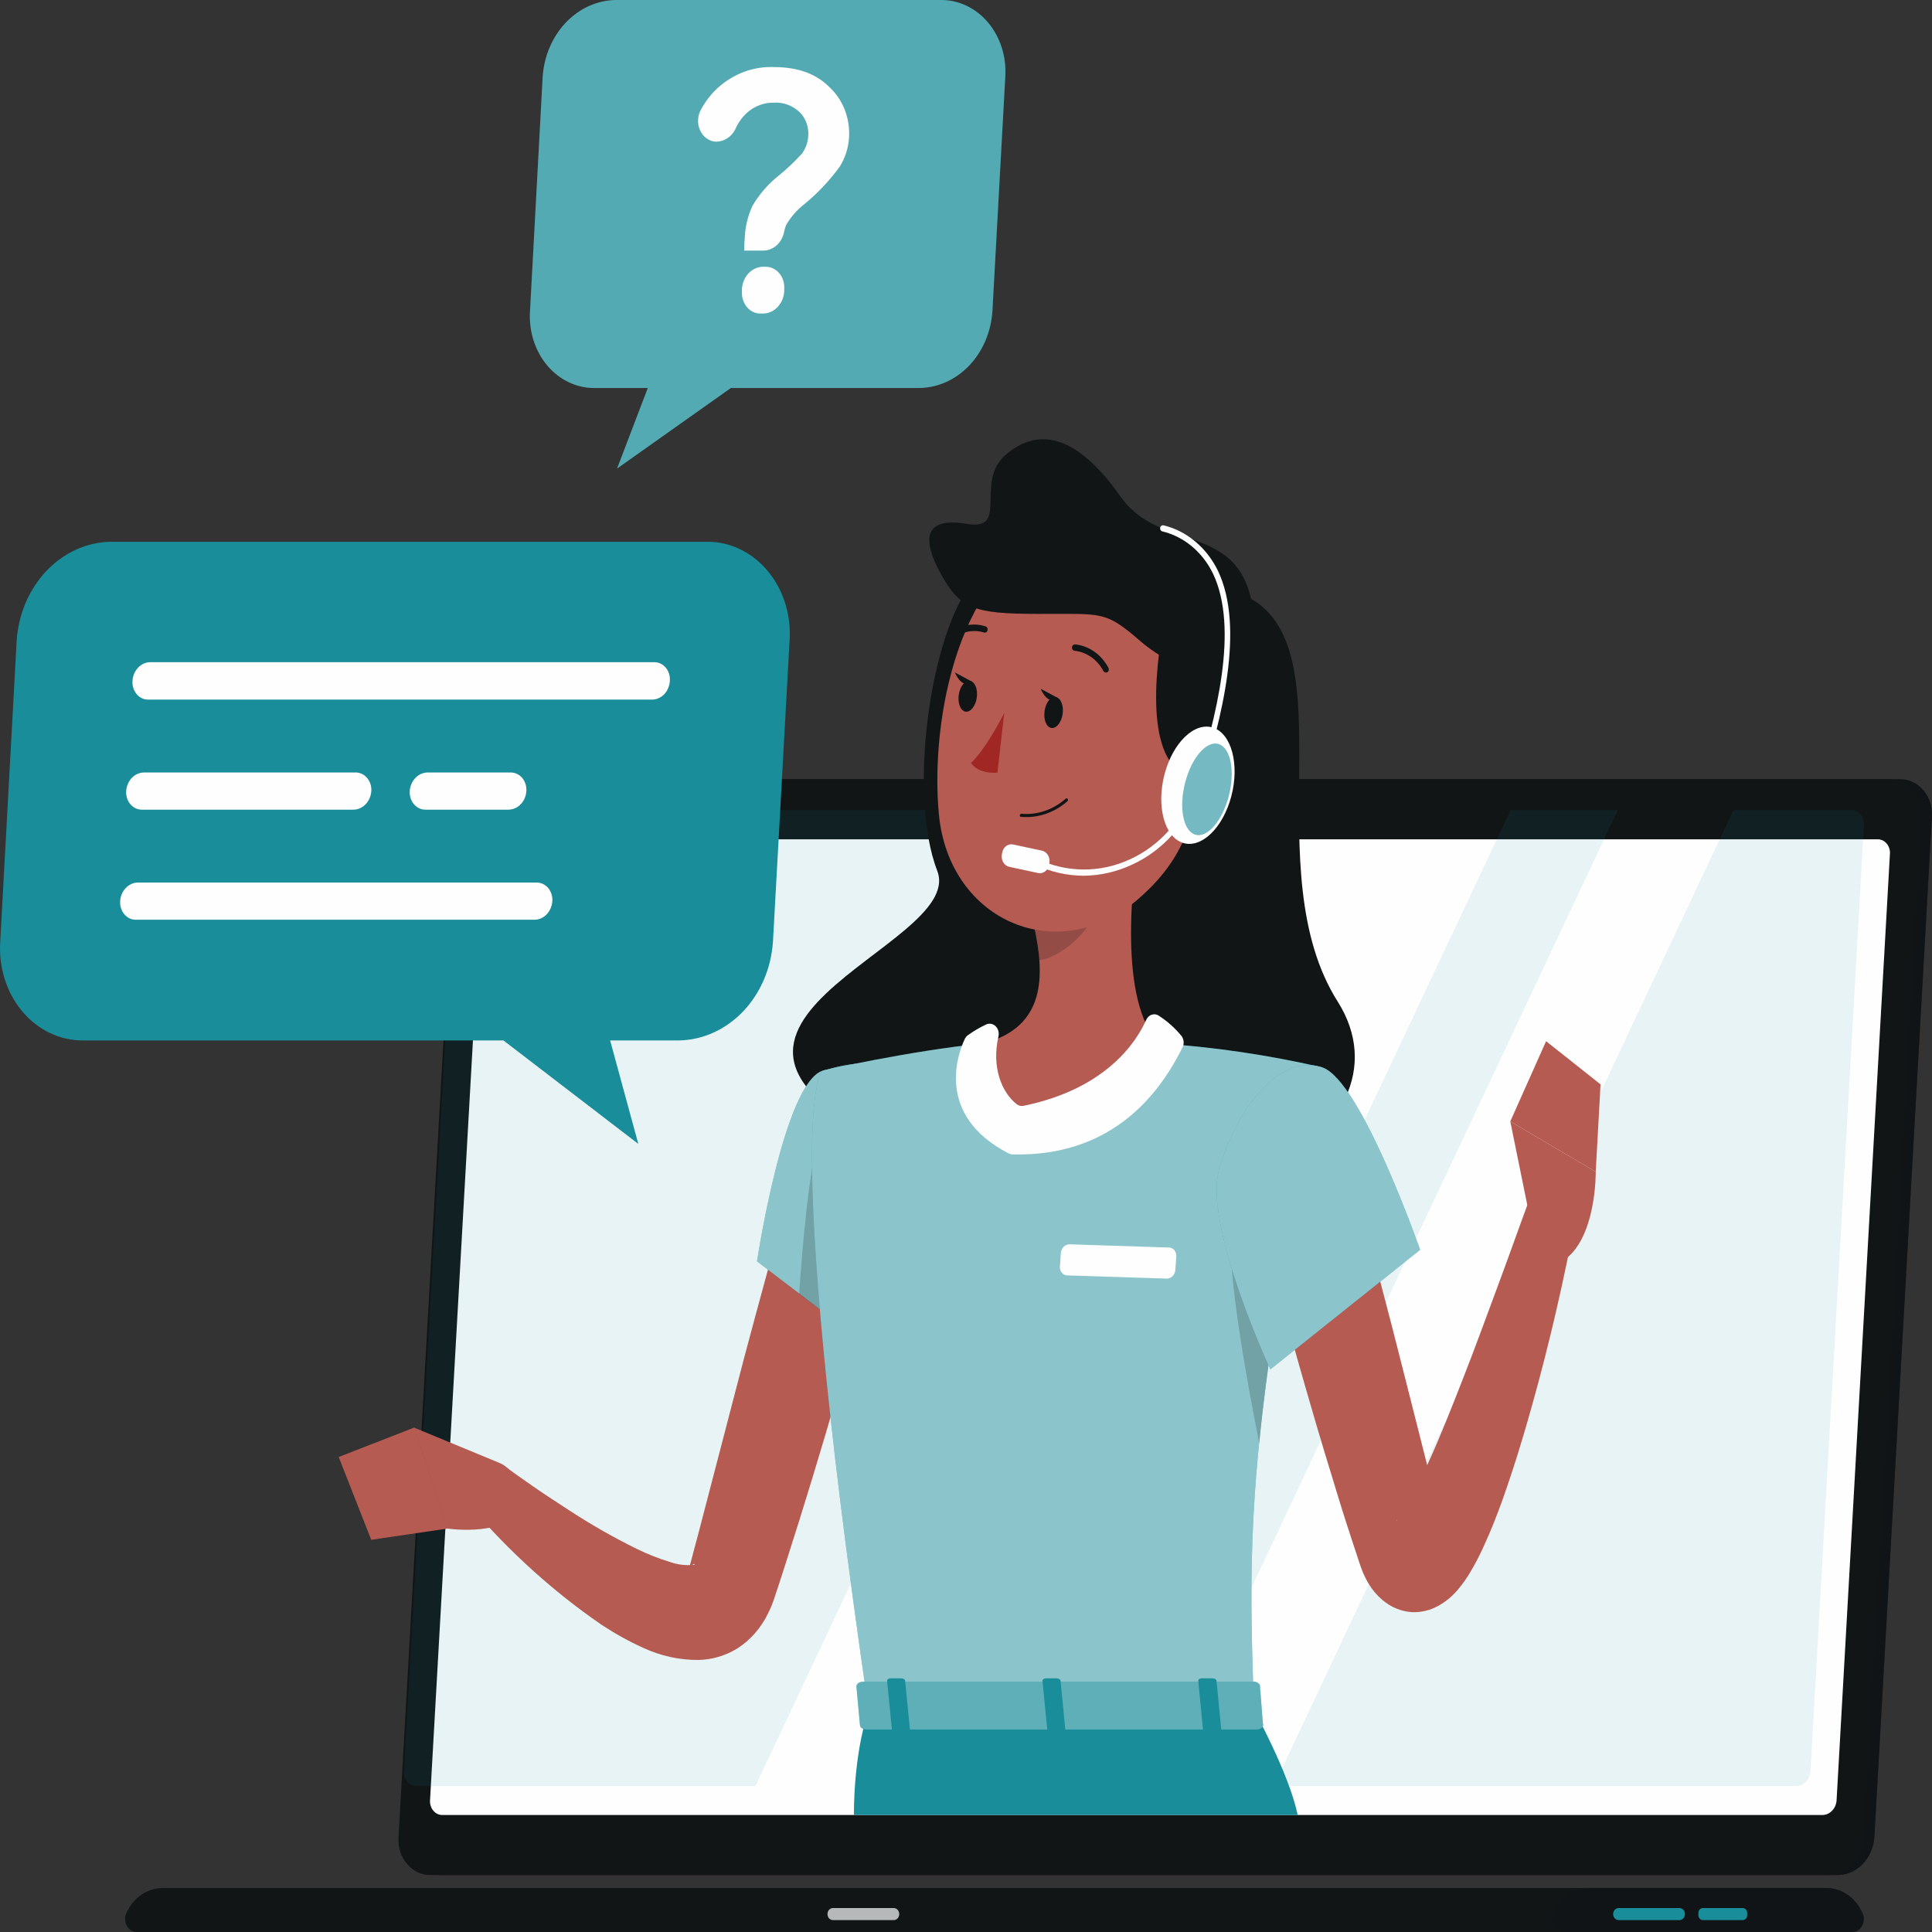 <svg width="36" height="36" viewBox="0 0 36 36" fill="none" xmlns="http://www.w3.org/2000/svg">
<rect x="0" y="0" width="36" height="36" fill="#333333" stroke="none"/>
<path d="M34.256 34.938H8.21C8.129 34.939 8.049 34.921 7.974 34.885C7.9 34.849 7.832 34.797 7.777 34.73C7.722 34.664 7.679 34.586 7.652 34.501C7.625 34.415 7.614 34.324 7.62 34.234L8.693 15.226C8.707 15.036 8.783 14.859 8.907 14.729C9.031 14.599 9.194 14.525 9.364 14.521H35.408C35.49 14.52 35.57 14.538 35.645 14.574C35.719 14.61 35.786 14.663 35.842 14.729C35.897 14.795 35.94 14.873 35.967 14.959C35.994 15.044 36.004 15.135 35.998 15.226L34.926 34.234C34.912 34.423 34.836 34.6 34.712 34.73C34.589 34.86 34.426 34.934 34.256 34.938Z" fill="#111516"/>
<path opacity="0.6" d="M34.256 34.938H8.21C8.129 34.939 8.049 34.921 7.974 34.885C7.9 34.849 7.832 34.797 7.777 34.73C7.722 34.664 7.679 34.586 7.652 34.501C7.625 34.415 7.614 34.324 7.62 34.234L8.693 15.226C8.707 15.036 8.783 14.859 8.907 14.729C9.031 14.599 9.194 14.525 9.364 14.521H35.408C35.49 14.52 35.57 14.538 35.645 14.574C35.719 14.61 35.786 14.663 35.842 14.729C35.897 14.795 35.94 14.873 35.967 14.959C35.994 15.044 36.004 15.135 35.998 15.226L34.926 34.234C34.912 34.423 34.836 34.6 34.712 34.73C34.589 34.86 34.426 34.934 34.256 34.938Z" fill="#111516"/>
<path d="M34.061 34.938H8.017C7.936 34.939 7.855 34.921 7.78 34.886C7.706 34.85 7.638 34.797 7.583 34.731C7.527 34.665 7.484 34.586 7.457 34.501C7.43 34.415 7.42 34.324 7.426 34.234L8.498 15.226C8.512 15.036 8.588 14.859 8.712 14.729C8.836 14.599 8.999 14.525 9.169 14.521H35.214C35.295 14.52 35.375 14.538 35.45 14.574C35.525 14.609 35.592 14.662 35.647 14.728C35.703 14.795 35.745 14.873 35.772 14.959C35.799 15.044 35.81 15.135 35.803 15.226L34.731 34.234C34.717 34.423 34.641 34.6 34.518 34.73C34.394 34.86 34.231 34.934 34.061 34.938Z" fill="#111516"/>
<path d="M34.029 35.18H3.038C2.895 35.179 2.755 35.223 2.634 35.306C2.512 35.39 2.415 35.511 2.352 35.654C2.336 35.691 2.329 35.732 2.331 35.773C2.333 35.814 2.345 35.854 2.365 35.889C2.385 35.923 2.412 35.952 2.445 35.971C2.477 35.991 2.514 36.001 2.551 36H34.509C34.546 36.001 34.582 35.991 34.614 35.971C34.647 35.952 34.675 35.923 34.694 35.889C34.714 35.854 34.726 35.814 34.728 35.773C34.731 35.732 34.724 35.691 34.708 35.654C34.646 35.512 34.549 35.392 34.429 35.308C34.309 35.224 34.17 35.18 34.029 35.18Z" fill="#111516"/>
<path opacity="0.6" d="M34.028 35.181H29.621C29.48 35.18 29.341 35.224 29.221 35.308C29.1 35.392 29.004 35.511 28.942 35.654C28.926 35.691 28.919 35.732 28.921 35.773C28.924 35.814 28.935 35.853 28.955 35.888C28.975 35.923 29.002 35.951 29.034 35.971C29.067 35.99 29.103 36 29.14 36H34.508C34.545 36.001 34.582 35.991 34.614 35.971C34.647 35.952 34.674 35.923 34.694 35.889C34.714 35.854 34.726 35.814 34.728 35.773C34.73 35.732 34.723 35.691 34.707 35.654C34.645 35.512 34.549 35.392 34.429 35.308C34.309 35.224 34.17 35.18 34.028 35.181Z" fill="#111516"/>
<path d="M31.296 35.778H30.158C30.131 35.777 30.106 35.766 30.088 35.745C30.069 35.724 30.059 35.695 30.059 35.666C30.059 35.637 30.069 35.608 30.088 35.587C30.106 35.567 30.131 35.555 30.158 35.554H31.296C31.309 35.554 31.322 35.557 31.334 35.563C31.347 35.568 31.358 35.577 31.367 35.587C31.376 35.597 31.384 35.61 31.389 35.623C31.394 35.637 31.396 35.651 31.396 35.666C31.396 35.681 31.394 35.695 31.389 35.709C31.384 35.722 31.376 35.735 31.367 35.745C31.358 35.755 31.347 35.764 31.334 35.769C31.322 35.775 31.309 35.778 31.296 35.778Z" fill="#198D99"/>
<path opacity="0.7" d="M16.656 35.778H15.519C15.492 35.778 15.467 35.766 15.448 35.745C15.429 35.724 15.419 35.696 15.419 35.666C15.419 35.651 15.421 35.637 15.426 35.623C15.431 35.61 15.439 35.597 15.448 35.587C15.457 35.577 15.468 35.568 15.48 35.563C15.492 35.557 15.506 35.554 15.519 35.554H16.656C16.669 35.554 16.682 35.557 16.694 35.563C16.706 35.568 16.717 35.577 16.727 35.587C16.736 35.597 16.743 35.61 16.748 35.623C16.753 35.637 16.756 35.651 16.756 35.666C16.756 35.696 16.745 35.724 16.727 35.745C16.708 35.766 16.682 35.778 16.656 35.778Z" fill="#FEFEFE"/>
<path d="M32.474 35.554H31.73C31.684 35.554 31.647 35.595 31.647 35.646V35.686C31.647 35.737 31.684 35.778 31.73 35.778H32.474C32.52 35.778 32.557 35.737 32.557 35.686V35.646C32.557 35.595 32.52 35.554 32.474 35.554Z" fill="#198D99"/>
<path d="M8.013 33.548L9.009 15.912C9.014 15.838 9.043 15.77 9.092 15.719C9.14 15.669 9.203 15.64 9.269 15.639H34.987C35.019 15.639 35.05 15.646 35.079 15.659C35.108 15.673 35.134 15.693 35.156 15.719C35.177 15.745 35.194 15.775 35.204 15.808C35.215 15.841 35.219 15.877 35.216 15.912L34.222 33.548C34.217 33.621 34.187 33.69 34.138 33.74C34.09 33.791 34.026 33.819 33.96 33.82H8.243C8.212 33.821 8.18 33.813 8.151 33.8C8.122 33.786 8.096 33.766 8.075 33.74C8.053 33.714 8.036 33.684 8.026 33.651C8.015 33.618 8.011 33.583 8.013 33.548Z" fill="#FEFEFE"/>
<path opacity="0.1" d="M22.643 15.095L14.077 33.278H7.758C7.726 33.279 7.695 33.272 7.665 33.258C7.636 33.244 7.61 33.224 7.588 33.198C7.566 33.172 7.55 33.141 7.539 33.108C7.529 33.075 7.525 33.039 7.527 33.004L8.523 15.37C8.528 15.296 8.558 15.227 8.606 15.176C8.654 15.126 8.717 15.097 8.784 15.095H22.643Z" fill="#198D99"/>
<path opacity="0.1" d="M30.145 15.095L21.579 33.278H19.582L28.148 15.095H30.145Z" fill="#198D99"/>
<path opacity="0.1" d="M34.731 15.37L33.735 33.004C33.73 33.078 33.701 33.147 33.652 33.197C33.604 33.248 33.541 33.277 33.474 33.278H23.735L32.301 15.095H34.496C34.528 15.095 34.56 15.101 34.59 15.115C34.619 15.128 34.646 15.149 34.668 15.174C34.69 15.2 34.707 15.231 34.718 15.265C34.729 15.298 34.733 15.334 34.731 15.37Z" fill="#198D99"/>
<path opacity="0.4" d="M22.343 15.114C22.339 15.169 22.317 15.221 22.281 15.26C22.244 15.298 22.197 15.32 22.147 15.321C22.123 15.321 22.099 15.316 22.077 15.305C22.055 15.295 22.036 15.279 22.02 15.26C22.003 15.24 21.991 15.217 21.983 15.192C21.975 15.167 21.972 15.14 21.974 15.114C21.977 15.058 22 15.006 22.036 14.968C22.072 14.929 22.12 14.908 22.17 14.907C22.194 14.907 22.218 14.912 22.239 14.922C22.261 14.933 22.281 14.948 22.297 14.968C22.314 14.987 22.326 15.01 22.334 15.036C22.342 15.061 22.345 15.087 22.343 15.114Z" fill="#FEFEFE"/>
<path d="M18.093 10.884C17.343 11.843 16.91 14.783 17.465 16.229C18.021 17.675 11.575 19.122 16.893 21.472C22.211 23.822 26.465 21.097 24.926 18.663C23.387 16.229 25.092 12.176 23.31 11.157C21.7 10.229 19.597 8.962 18.093 10.884Z" fill="#111516"/>
<path d="M16.504 22.721C16.223 23.793 15.923 24.865 15.613 25.938C15.303 27.01 14.981 28.07 14.639 29.134L14.509 29.536L14.443 29.736L14.423 29.796L14.39 29.887C14.369 29.945 14.338 30.008 14.31 30.067C14.176 30.341 13.976 30.567 13.733 30.72C13.512 30.854 13.265 30.926 13.014 30.931C12.662 30.933 12.312 30.857 11.987 30.706C11.72 30.585 11.462 30.442 11.214 30.279C10.315 29.661 9.491 28.917 8.762 28.064L9.353 27.285C9.552 27.428 9.764 27.58 9.97 27.722C10.176 27.864 10.391 28.002 10.6 28.139C11.008 28.406 11.43 28.647 11.863 28.86C12.06 28.957 12.264 29.038 12.472 29.101C12.616 29.154 12.768 29.174 12.919 29.159C12.958 29.159 12.951 29.134 12.919 29.148C12.888 29.162 12.854 29.202 12.852 29.197C12.851 29.193 12.852 29.197 12.852 29.188C12.853 29.185 12.853 29.182 12.852 29.179L12.863 29.14L12.915 28.943L13.021 28.545L13.859 25.328C14.144 24.256 14.438 23.183 14.74 22.111L16.504 22.721Z" fill="#B65B52"/>
<path d="M9.31 27.261L7.717 26.602L8.349 28.483C8.349 28.483 9.474 28.664 9.91 28.004L9.555 27.472C9.493 27.377 9.408 27.304 9.31 27.261Z" fill="#B55B52"/>
<path d="M6.311 27.149L6.917 28.692L8.356 28.48L7.722 26.599L6.311 27.149Z" fill="#B55B52"/>
<path d="M15.34 19.947C14.611 20.153 14.106 23.503 14.106 23.503L16.115 25.035C16.115 25.035 18.036 21.656 17.48 20.762C16.89 19.823 16.404 19.645 15.34 19.947Z" fill="#198D99"/>
<path opacity="0.5" d="M15.34 19.947C14.611 20.153 14.106 23.503 14.106 23.503L16.115 25.035C16.115 25.035 18.036 21.656 17.48 20.762C16.89 19.823 16.404 19.645 15.34 19.947Z" fill="#FEFEFE"/>
<path opacity="0.2" d="M15.275 21.164L16.834 21.567L16.984 23.272C16.72 23.874 16.428 24.46 16.11 25.029L14.891 24.11C14.944 23.321 15.076 21.701 15.275 21.164Z" fill="#111516"/>
<path d="M15.341 19.947C15.341 19.947 14.497 20.277 16.186 31.867H23.368C23.247 28.603 23.244 26.588 24.641 19.89C23.635 19.658 22.616 19.508 21.591 19.441C20.383 19.375 19.397 19.332 18.329 19.441C16.929 19.584 15.341 19.947 15.341 19.947Z" fill="#198D99"/>
<path opacity="0.5" d="M15.341 19.947C15.341 19.947 14.497 20.277 16.186 31.867H23.368C23.247 28.603 23.244 26.588 24.641 19.89C23.635 19.658 22.616 19.508 21.591 19.441C20.383 19.375 19.397 19.332 18.329 19.441C16.929 19.584 15.341 19.947 15.341 19.947Z" fill="#FEFEFE"/>
<path opacity="0.2" d="M22.951 23L23.878 23.882C23.68 25.054 23.547 26.026 23.466 26.898C23.29 26.028 22.848 23.666 22.951 23Z" fill="#111516"/>
<path d="M21.268 15.339C21.062 16.511 20.856 18.658 21.591 19.441C21.591 19.441 20.905 21.197 19.088 21.197C17.27 21.197 18.329 19.441 18.329 19.441C19.5 19.135 19.469 18.159 19.266 17.249L21.268 15.339Z" fill="#B55B52"/>
<path d="M21.358 19.003C21.185 19.394 20.628 20.287 19.073 20.605C19.03 20.614 18.985 20.604 18.948 20.578C18.657 20.351 18.476 19.872 18.604 19.316C18.612 19.281 18.612 19.245 18.603 19.211C18.594 19.177 18.577 19.147 18.553 19.123C18.529 19.1 18.5 19.084 18.469 19.078C18.438 19.072 18.405 19.076 18.376 19.089C18.257 19.145 18.142 19.212 18.033 19.291C18.009 19.309 17.99 19.333 17.977 19.361C17.863 19.6 17.402 20.771 18.793 21.492C18.815 21.503 18.839 21.509 18.863 21.511C19.686 21.529 21.125 21.348 22.034 19.519C22.051 19.486 22.058 19.449 22.055 19.411C22.052 19.373 22.04 19.338 22.019 19.308C21.897 19.159 21.755 19.031 21.598 18.93C21.578 18.915 21.556 18.906 21.533 18.902C21.51 18.898 21.486 18.9 21.463 18.907C21.441 18.913 21.42 18.926 21.402 18.942C21.384 18.959 21.369 18.98 21.358 19.003Z" fill="#FEFEFE"/>
<path d="M21.739 23.825L19.888 23.765C19.868 23.766 19.849 23.761 19.831 23.752C19.814 23.744 19.798 23.731 19.785 23.715C19.772 23.699 19.762 23.68 19.756 23.659C19.75 23.639 19.748 23.617 19.75 23.595L19.768 23.34C19.774 23.297 19.793 23.257 19.823 23.229C19.852 23.201 19.89 23.186 19.929 23.186L21.781 23.246C21.8 23.246 21.819 23.25 21.837 23.259C21.855 23.268 21.871 23.281 21.884 23.297C21.897 23.314 21.907 23.333 21.912 23.353C21.918 23.374 21.92 23.396 21.918 23.418L21.9 23.672C21.895 23.715 21.875 23.754 21.846 23.783C21.816 23.811 21.778 23.826 21.739 23.825Z" fill="#FEFEFE"/>
<path opacity="0.2" d="M20.451 16.119L19.266 17.248C19.317 17.459 19.351 17.676 19.368 17.894C19.814 17.822 20.428 17.274 20.476 16.751C20.502 16.541 20.494 16.326 20.451 16.119Z" fill="#111516"/>
<path d="M22.65 13.123C22.32 15.048 22.217 15.87 21.224 16.739C19.73 18.047 17.685 17.171 17.495 15.175C17.324 13.378 17.893 10.532 19.69 10.005C20.084 9.888 20.498 9.886 20.893 9.997C21.288 10.109 21.651 10.332 21.947 10.644C22.244 10.956 22.464 11.348 22.587 11.781C22.71 12.215 22.732 12.677 22.65 13.123Z" fill="#B55B52"/>
<path d="M21.669 11.698C21.456 12.903 21.405 14.501 22.394 14.501C23.383 14.501 24.158 12.621 23.305 11.149C22.451 9.677 21.794 10.987 21.669 11.698Z" fill="#111516"/>
<path d="M23.379 11.847C23.379 13.158 21.9 12.51 21.246 11.944C20.591 11.379 20.56 11.441 19.347 11.439C18.135 11.438 17.892 11.344 17.534 10.698C17.176 10.051 17.209 9.625 18.015 9.762C18.822 9.898 18.144 8.979 18.745 8.469C19.346 7.959 20.058 8.087 20.879 9.252C21.701 10.416 23.379 9.575 23.379 11.847Z" fill="#111516"/>
<path d="M22.944 14.836C23.1 14.243 22.947 13.671 22.604 13.559C22.26 13.446 21.855 13.835 21.699 14.428C21.544 15.021 21.696 15.592 22.04 15.705C22.384 15.818 22.789 15.428 22.944 14.836Z" fill="#FEFEFE"/>
<path d="M20.199 16.318C19.881 16.318 19.566 16.245 19.273 16.105C19.267 16.102 19.261 16.098 19.256 16.093C19.252 16.087 19.248 16.081 19.245 16.074C19.243 16.067 19.241 16.059 19.241 16.052C19.241 16.044 19.243 16.037 19.246 16.03C19.251 16.016 19.262 16.005 19.274 15.999C19.287 15.993 19.301 15.993 19.314 15.999C19.59 16.131 19.886 16.2 20.186 16.202C20.486 16.204 20.784 16.139 21.06 16.01C21.33 15.887 21.574 15.705 21.78 15.475C21.985 15.245 22.147 14.971 22.256 14.67C22.668 13.354 23.088 11.712 22.602 10.687C22.505 10.487 22.369 10.314 22.206 10.178C22.043 10.043 21.855 9.948 21.656 9.901C21.642 9.897 21.631 9.887 21.624 9.874C21.617 9.861 21.615 9.845 21.619 9.831C21.622 9.816 21.631 9.803 21.643 9.795C21.654 9.788 21.669 9.786 21.682 9.789C21.895 9.84 22.095 9.942 22.269 10.088C22.444 10.233 22.588 10.418 22.693 10.632C23.198 11.69 22.776 13.364 22.352 14.705C22.238 15.021 22.067 15.309 21.851 15.55C21.635 15.791 21.378 15.982 21.095 16.111C20.811 16.244 20.507 16.314 20.199 16.318Z" fill="#FEFEFE"/>
<path opacity="0.6" d="M22.895 14.841C22.772 15.301 22.493 15.624 22.269 15.552C22.045 15.48 21.963 15.042 22.085 14.576C22.207 14.111 22.487 13.792 22.711 13.865C22.934 13.939 23.017 14.376 22.895 14.841Z" fill="#198D99"/>
<path d="M19.416 15.851L18.878 15.736C18.784 15.715 18.692 15.784 18.674 15.89L18.668 15.924C18.65 16.03 18.712 16.132 18.806 16.152L19.344 16.268C19.438 16.288 19.529 16.219 19.548 16.114L19.554 16.079C19.572 15.974 19.51 15.872 19.416 15.851Z" fill="#FEFEFE"/>
<path d="M18.713 13.283C18.713 13.283 18.395 13.928 18.093 14.218C18.256 14.44 18.586 14.397 18.586 14.397L18.713 13.283Z" fill="#A02724"/>
<path d="M19.017 15.221H19.029C19.34 15.248 19.649 15.143 19.893 14.927C19.898 14.921 19.901 14.914 19.901 14.905C19.901 14.898 19.898 14.89 19.893 14.884C19.891 14.881 19.888 14.879 19.885 14.878C19.881 14.876 19.878 14.875 19.875 14.875C19.871 14.875 19.868 14.876 19.865 14.878C19.861 14.879 19.858 14.881 19.856 14.884C19.623 15.089 19.329 15.189 19.033 15.164C19.03 15.164 19.026 15.164 19.023 15.165C19.019 15.166 19.016 15.168 19.013 15.17C19.01 15.172 19.008 15.176 19.006 15.179C19.004 15.183 19.003 15.186 19.003 15.19C19.002 15.196 19.003 15.203 19.006 15.208C19.008 15.213 19.012 15.218 19.017 15.221Z" fill="#111516"/>
<path d="M20.586 12.525C20.594 12.53 20.602 12.532 20.611 12.532C20.62 12.532 20.629 12.53 20.637 12.525C20.648 12.516 20.657 12.503 20.66 12.487C20.663 12.472 20.66 12.456 20.653 12.442C20.587 12.32 20.497 12.216 20.388 12.14C20.279 12.065 20.156 12.019 20.029 12.007C20.015 12.007 20.001 12.014 19.991 12.025C19.98 12.036 19.974 12.051 19.974 12.067C19.974 12.083 19.98 12.098 19.989 12.109C19.999 12.12 20.012 12.126 20.026 12.127C20.136 12.139 20.242 12.179 20.335 12.245C20.428 12.311 20.506 12.401 20.562 12.507C20.569 12.515 20.577 12.521 20.586 12.525Z" fill="#111516"/>
<path d="M19.8 13.309C19.776 13.463 19.682 13.581 19.588 13.564C19.495 13.547 19.442 13.41 19.465 13.245C19.488 13.08 19.584 12.974 19.676 12.991C19.768 13.008 19.824 13.152 19.8 13.309Z" fill="#111516"/>
<path d="M18.2 13.006C18.177 13.159 18.082 13.277 17.989 13.26C17.896 13.243 17.842 13.1 17.866 12.942C17.889 12.784 17.985 12.669 18.077 12.687C18.169 12.706 18.225 12.847 18.2 13.006Z" fill="#111516"/>
<path d="M18.117 12.704L17.793 12.53C17.793 12.53 17.922 12.859 18.117 12.704Z" fill="#111516"/>
<path d="M19.716 13.008L19.392 12.835C19.392 12.835 19.521 13.164 19.716 13.008Z" fill="#111516"/>
<path d="M17.657 11.938C17.666 11.944 17.675 11.947 17.685 11.947C17.694 11.947 17.704 11.944 17.712 11.938C17.797 11.859 17.897 11.803 18.005 11.777C18.113 11.75 18.225 11.753 18.332 11.785C18.346 11.79 18.36 11.79 18.373 11.783C18.386 11.776 18.396 11.764 18.401 11.748C18.405 11.733 18.405 11.717 18.398 11.703C18.392 11.688 18.381 11.677 18.368 11.672C18.245 11.633 18.115 11.627 17.99 11.656C17.864 11.685 17.747 11.747 17.648 11.837C17.642 11.842 17.637 11.848 17.634 11.854C17.63 11.861 17.628 11.868 17.627 11.876C17.626 11.884 17.626 11.892 17.628 11.899C17.63 11.907 17.634 11.914 17.638 11.92C17.643 11.928 17.649 11.935 17.657 11.938Z" fill="#111516"/>
<path d="M15.912 33.82C15.912 33.82 15.893 32.723 16.187 31.867H23.368C23.368 31.867 24.014 33.031 24.181 33.82H15.912Z" fill="#198D99"/>
<path d="M23.476 31.397L23.532 32.114C23.558 32.17 23.499 32.227 23.416 32.227H16.146C16.081 32.227 16.028 32.192 16.024 32.146L15.958 31.427C15.958 31.378 16.01 31.336 16.081 31.336H23.351C23.375 31.333 23.399 31.337 23.421 31.348C23.443 31.358 23.462 31.375 23.476 31.397Z" fill="#198D99"/>
<path opacity="0.3" d="M23.476 31.397L23.532 32.114C23.558 32.17 23.499 32.227 23.416 32.227H16.146C16.081 32.227 16.028 32.192 16.024 32.146L15.958 31.427C15.958 31.378 16.01 31.336 16.081 31.336H23.351C23.375 31.333 23.399 31.337 23.421 31.348C23.443 31.358 23.462 31.375 23.476 31.397Z" fill="#FEFEFE"/>
<path d="M22.498 32.304H22.693C22.733 32.304 22.762 32.282 22.759 32.255L22.668 31.322C22.668 31.294 22.631 31.273 22.593 31.273H22.394C22.354 31.273 22.325 31.294 22.328 31.322L22.419 32.255C22.425 32.282 22.46 32.304 22.498 32.304Z" fill="#198D99"/>
<path d="M16.697 32.304H16.892C16.93 32.304 16.96 32.282 16.958 32.255L16.866 31.322C16.866 31.294 16.83 31.273 16.79 31.273H16.596C16.557 31.273 16.527 31.294 16.53 31.322L16.622 32.255C16.624 32.282 16.659 32.304 16.697 32.304Z" fill="#198D99"/>
<path d="M19.598 32.304H19.788C19.826 32.304 19.856 32.282 19.853 32.255L19.762 31.322C19.762 31.294 19.724 31.273 19.686 31.273H19.491C19.453 31.273 19.423 31.294 19.425 31.322L19.517 32.255C19.526 32.282 19.558 32.304 19.598 32.304Z" fill="#198D99"/>
<path d="M25.255 22.16C25.571 23.304 25.874 24.454 26.165 25.61L26.602 27.334L26.82 28.192L26.875 28.404L26.902 28.509L26.909 28.534L26.887 28.496C26.853 28.44 26.81 28.392 26.761 28.352C26.654 28.264 26.526 28.214 26.394 28.206C26.293 28.201 26.194 28.223 26.103 28.27C26.004 28.33 26.014 28.344 26.022 28.333C26.045 28.311 26.066 28.285 26.085 28.258C26.15 28.168 26.209 28.073 26.263 27.975C26.384 27.754 26.503 27.506 26.616 27.252C26.849 26.743 27.059 26.204 27.271 25.662C27.484 25.119 27.683 24.571 27.889 24.018C28.095 23.465 28.291 22.909 28.494 22.361L29.37 22.652C29.142 23.847 28.876 25.02 28.547 26.189C28.385 26.775 28.206 27.356 27.998 27.944C27.892 28.238 27.778 28.532 27.636 28.837C27.561 29.002 27.477 29.162 27.384 29.315C27.326 29.411 27.262 29.503 27.192 29.588C27.081 29.729 26.945 29.844 26.794 29.926C26.643 30.008 26.476 30.047 26.309 30.04C26.11 30.027 25.919 29.949 25.76 29.814C25.659 29.729 25.571 29.626 25.501 29.508C25.456 29.433 25.417 29.353 25.384 29.271C25.372 29.237 25.358 29.202 25.348 29.171L25.322 29.096L25.287 28.987L25.215 28.771C25.122 28.485 25.027 28.198 24.941 27.912C24.765 27.339 24.59 26.768 24.425 26.193C24.089 25.046 23.775 23.892 23.484 22.733L25.255 22.16Z" fill="#B65B52"/>
<path d="M24.641 19.89C25.361 20.134 26.462 23.288 26.462 23.288L23.671 25.516C23.671 25.516 22.416 22.82 22.718 21.782C23.033 20.7 23.82 19.611 24.641 19.89Z" fill="#198D99"/>
<path opacity="0.5" d="M24.641 19.89C25.361 20.134 26.462 23.288 26.462 23.288L23.671 25.516C23.671 25.516 22.416 22.82 22.718 21.782C23.033 20.7 23.82 19.611 24.641 19.89Z" fill="#FEFEFE"/>
<path d="M28.525 22.78L28.142 20.896L29.734 21.834C29.734 21.834 29.753 23.102 29.111 23.502L28.525 22.78Z" fill="#B55B52"/>
<path d="M28.809 19.401L29.824 20.206L29.734 21.834L28.142 20.896L28.809 19.401Z" fill="#B55B52"/>
<path d="M2.058 10.095H13.168C13.38 10.092 13.591 10.139 13.786 10.232C13.981 10.325 14.157 10.463 14.302 10.635C14.447 10.808 14.559 11.013 14.629 11.236C14.7 11.459 14.729 11.697 14.713 11.933L14.403 17.548C14.369 18.043 14.171 18.505 13.848 18.845C13.524 19.185 13.099 19.378 12.655 19.387H11.369L11.894 21.315L9.381 19.387H1.549C1.337 19.389 1.126 19.342 0.931 19.249C0.736 19.156 0.56 19.019 0.415 18.846C0.27 18.673 0.159 18.469 0.088 18.245C0.017 18.022 -0.011 17.785 0.004 17.548L0.311 11.933C0.345 11.439 0.543 10.977 0.866 10.637C1.189 10.297 1.614 10.104 2.058 10.095Z" fill="#198D99"/>
<path d="M12.15 13.036H2.754C2.714 13.036 2.675 13.026 2.639 13.008C2.602 12.99 2.569 12.963 2.543 12.93C2.516 12.897 2.495 12.858 2.483 12.816C2.47 12.774 2.465 12.729 2.469 12.685C2.475 12.592 2.512 12.505 2.573 12.441C2.633 12.377 2.713 12.34 2.797 12.339H12.194C12.234 12.339 12.273 12.348 12.31 12.366C12.346 12.384 12.379 12.409 12.406 12.442C12.433 12.474 12.454 12.513 12.467 12.555C12.48 12.596 12.485 12.641 12.482 12.685C12.477 12.78 12.44 12.869 12.379 12.934C12.317 12.999 12.235 13.036 12.15 13.036Z" fill="#FEFEFE"/>
<path d="M6.584 15.087H2.642C2.602 15.087 2.562 15.078 2.526 15.061C2.489 15.043 2.456 15.017 2.429 14.985C2.401 14.952 2.38 14.914 2.367 14.872C2.354 14.83 2.348 14.785 2.351 14.741C2.357 14.647 2.395 14.56 2.455 14.496C2.516 14.432 2.597 14.396 2.68 14.394H6.627C6.667 14.394 6.707 14.403 6.743 14.42C6.78 14.438 6.813 14.463 6.841 14.496C6.868 14.528 6.889 14.567 6.903 14.609C6.916 14.651 6.922 14.696 6.919 14.741C6.912 14.835 6.874 14.923 6.812 14.987C6.75 15.051 6.669 15.087 6.584 15.087Z" fill="#FEFEFE"/>
<path d="M9.963 17.138H2.529C2.489 17.138 2.45 17.129 2.413 17.112C2.377 17.094 2.344 17.068 2.316 17.036C2.289 17.003 2.268 16.965 2.255 16.923C2.241 16.881 2.236 16.836 2.239 16.792C2.244 16.698 2.282 16.611 2.343 16.547C2.404 16.483 2.484 16.446 2.568 16.445H10.001C10.041 16.445 10.081 16.454 10.117 16.471C10.154 16.489 10.187 16.515 10.215 16.547C10.242 16.58 10.263 16.618 10.276 16.66C10.29 16.702 10.295 16.747 10.292 16.792C10.286 16.885 10.248 16.972 10.188 17.036C10.127 17.1 10.046 17.137 9.963 17.138Z" fill="#FEFEFE"/>
<path d="M9.48 15.087H7.926C7.886 15.087 7.846 15.078 7.81 15.061C7.773 15.043 7.74 15.017 7.713 14.985C7.685 14.952 7.664 14.914 7.651 14.872C7.638 14.83 7.632 14.785 7.635 14.741C7.641 14.648 7.679 14.56 7.74 14.496C7.8 14.432 7.881 14.396 7.964 14.394H9.517C9.557 14.394 9.597 14.403 9.633 14.42C9.67 14.438 9.703 14.463 9.731 14.496C9.758 14.528 9.779 14.567 9.792 14.609C9.806 14.651 9.811 14.696 9.808 14.741C9.802 14.834 9.765 14.921 9.704 14.985C9.643 15.049 9.563 15.085 9.48 15.087Z" fill="#FEFEFE"/>
<path d="M17.529 5.93115e-05H11.472C11.126 0.006 10.795 0.156 10.544 0.42C10.292 0.685 10.138 1.045 10.112 1.429L9.876 5.801C9.865 5.985 9.887 6.169 9.942 6.343C9.998 6.517 10.084 6.676 10.197 6.81C10.31 6.944 10.447 7.051 10.599 7.123C10.751 7.195 10.914 7.232 11.079 7.23H12.071L11.498 8.731L13.618 7.23H17.133C17.478 7.224 17.809 7.075 18.061 6.81C18.312 6.546 18.466 6.186 18.492 5.801L18.732 1.429C18.744 1.245 18.721 1.061 18.666 0.887C18.611 0.714 18.524 0.555 18.411 0.42C18.298 0.286 18.161 0.179 18.009 0.107C17.858 0.035 17.694 -0.002 17.529 5.93115e-05Z" fill="#198D99"/>
<g opacity="0.5">
<path opacity="0.5" d="M17.529 5.93115e-05H11.472C11.126 0.006 10.795 0.156 10.544 0.42C10.292 0.685 10.138 1.045 10.112 1.429L9.876 5.801C9.865 5.985 9.887 6.169 9.942 6.343C9.998 6.517 10.084 6.676 10.197 6.81C10.31 6.944 10.447 7.051 10.599 7.123C10.751 7.195 10.914 7.232 11.079 7.23H12.071L11.498 8.731L13.618 7.23H17.133C17.478 7.224 17.809 7.075 18.061 6.81C18.312 6.546 18.466 6.186 18.492 5.801L18.732 1.429C18.744 1.245 18.721 1.061 18.666 0.887C18.611 0.714 18.524 0.555 18.411 0.42C18.298 0.286 18.161 0.179 18.009 0.107C17.858 0.035 17.694 -0.002 17.529 5.93115e-05Z" fill="#FEFEFE"/>
</g>
<path d="M14.609 4.33C14.588 4.427 14.539 4.512 14.469 4.574C14.399 4.635 14.313 4.669 14.225 4.669H13.867C13.867 4.556 13.875 4.487 13.876 4.462C13.882 4.241 13.932 4.025 14.024 3.83C14.154 3.612 14.319 3.423 14.51 3.272C14.663 3.148 14.807 3.012 14.941 2.865C15.012 2.77 15.054 2.653 15.061 2.531C15.067 2.449 15.055 2.368 15.028 2.292C15.001 2.216 14.958 2.148 14.904 2.094C14.771 1.967 14.598 1.902 14.424 1.913C14.24 1.908 14.06 1.975 13.916 2.103C13.831 2.182 13.761 2.279 13.71 2.39C13.673 2.47 13.616 2.537 13.545 2.581C13.474 2.625 13.393 2.645 13.312 2.638C13.254 2.63 13.199 2.605 13.151 2.567C13.104 2.529 13.066 2.478 13.041 2.419C13.015 2.36 13.004 2.294 13.008 2.229C13.011 2.164 13.029 2.1 13.06 2.045C13.143 1.89 13.249 1.752 13.374 1.638C13.671 1.371 14.045 1.233 14.426 1.25C14.875 1.25 15.223 1.38 15.474 1.642C15.592 1.755 15.684 1.897 15.745 2.056C15.805 2.216 15.831 2.389 15.821 2.561C15.809 2.758 15.748 2.946 15.646 3.107C15.453 3.371 15.23 3.607 14.983 3.808C14.855 3.908 14.745 4.033 14.657 4.177C14.634 4.226 14.618 4.277 14.609 4.33ZM13.825 5.43V5.381C13.833 5.271 13.877 5.167 13.949 5.091C14.022 5.015 14.117 4.972 14.216 4.971H14.266C14.313 4.97 14.361 4.98 14.404 5.001C14.448 5.022 14.488 5.052 14.52 5.091C14.553 5.129 14.578 5.175 14.594 5.225C14.61 5.275 14.616 5.328 14.613 5.381V5.43C14.606 5.541 14.562 5.645 14.489 5.721C14.417 5.798 14.322 5.841 14.222 5.842H14.178C14.13 5.844 14.082 5.834 14.037 5.814C13.993 5.794 13.953 5.763 13.919 5.724C13.886 5.685 13.861 5.639 13.845 5.588C13.828 5.538 13.822 5.484 13.825 5.43Z" fill="#FEFEFE"/>
</svg>
